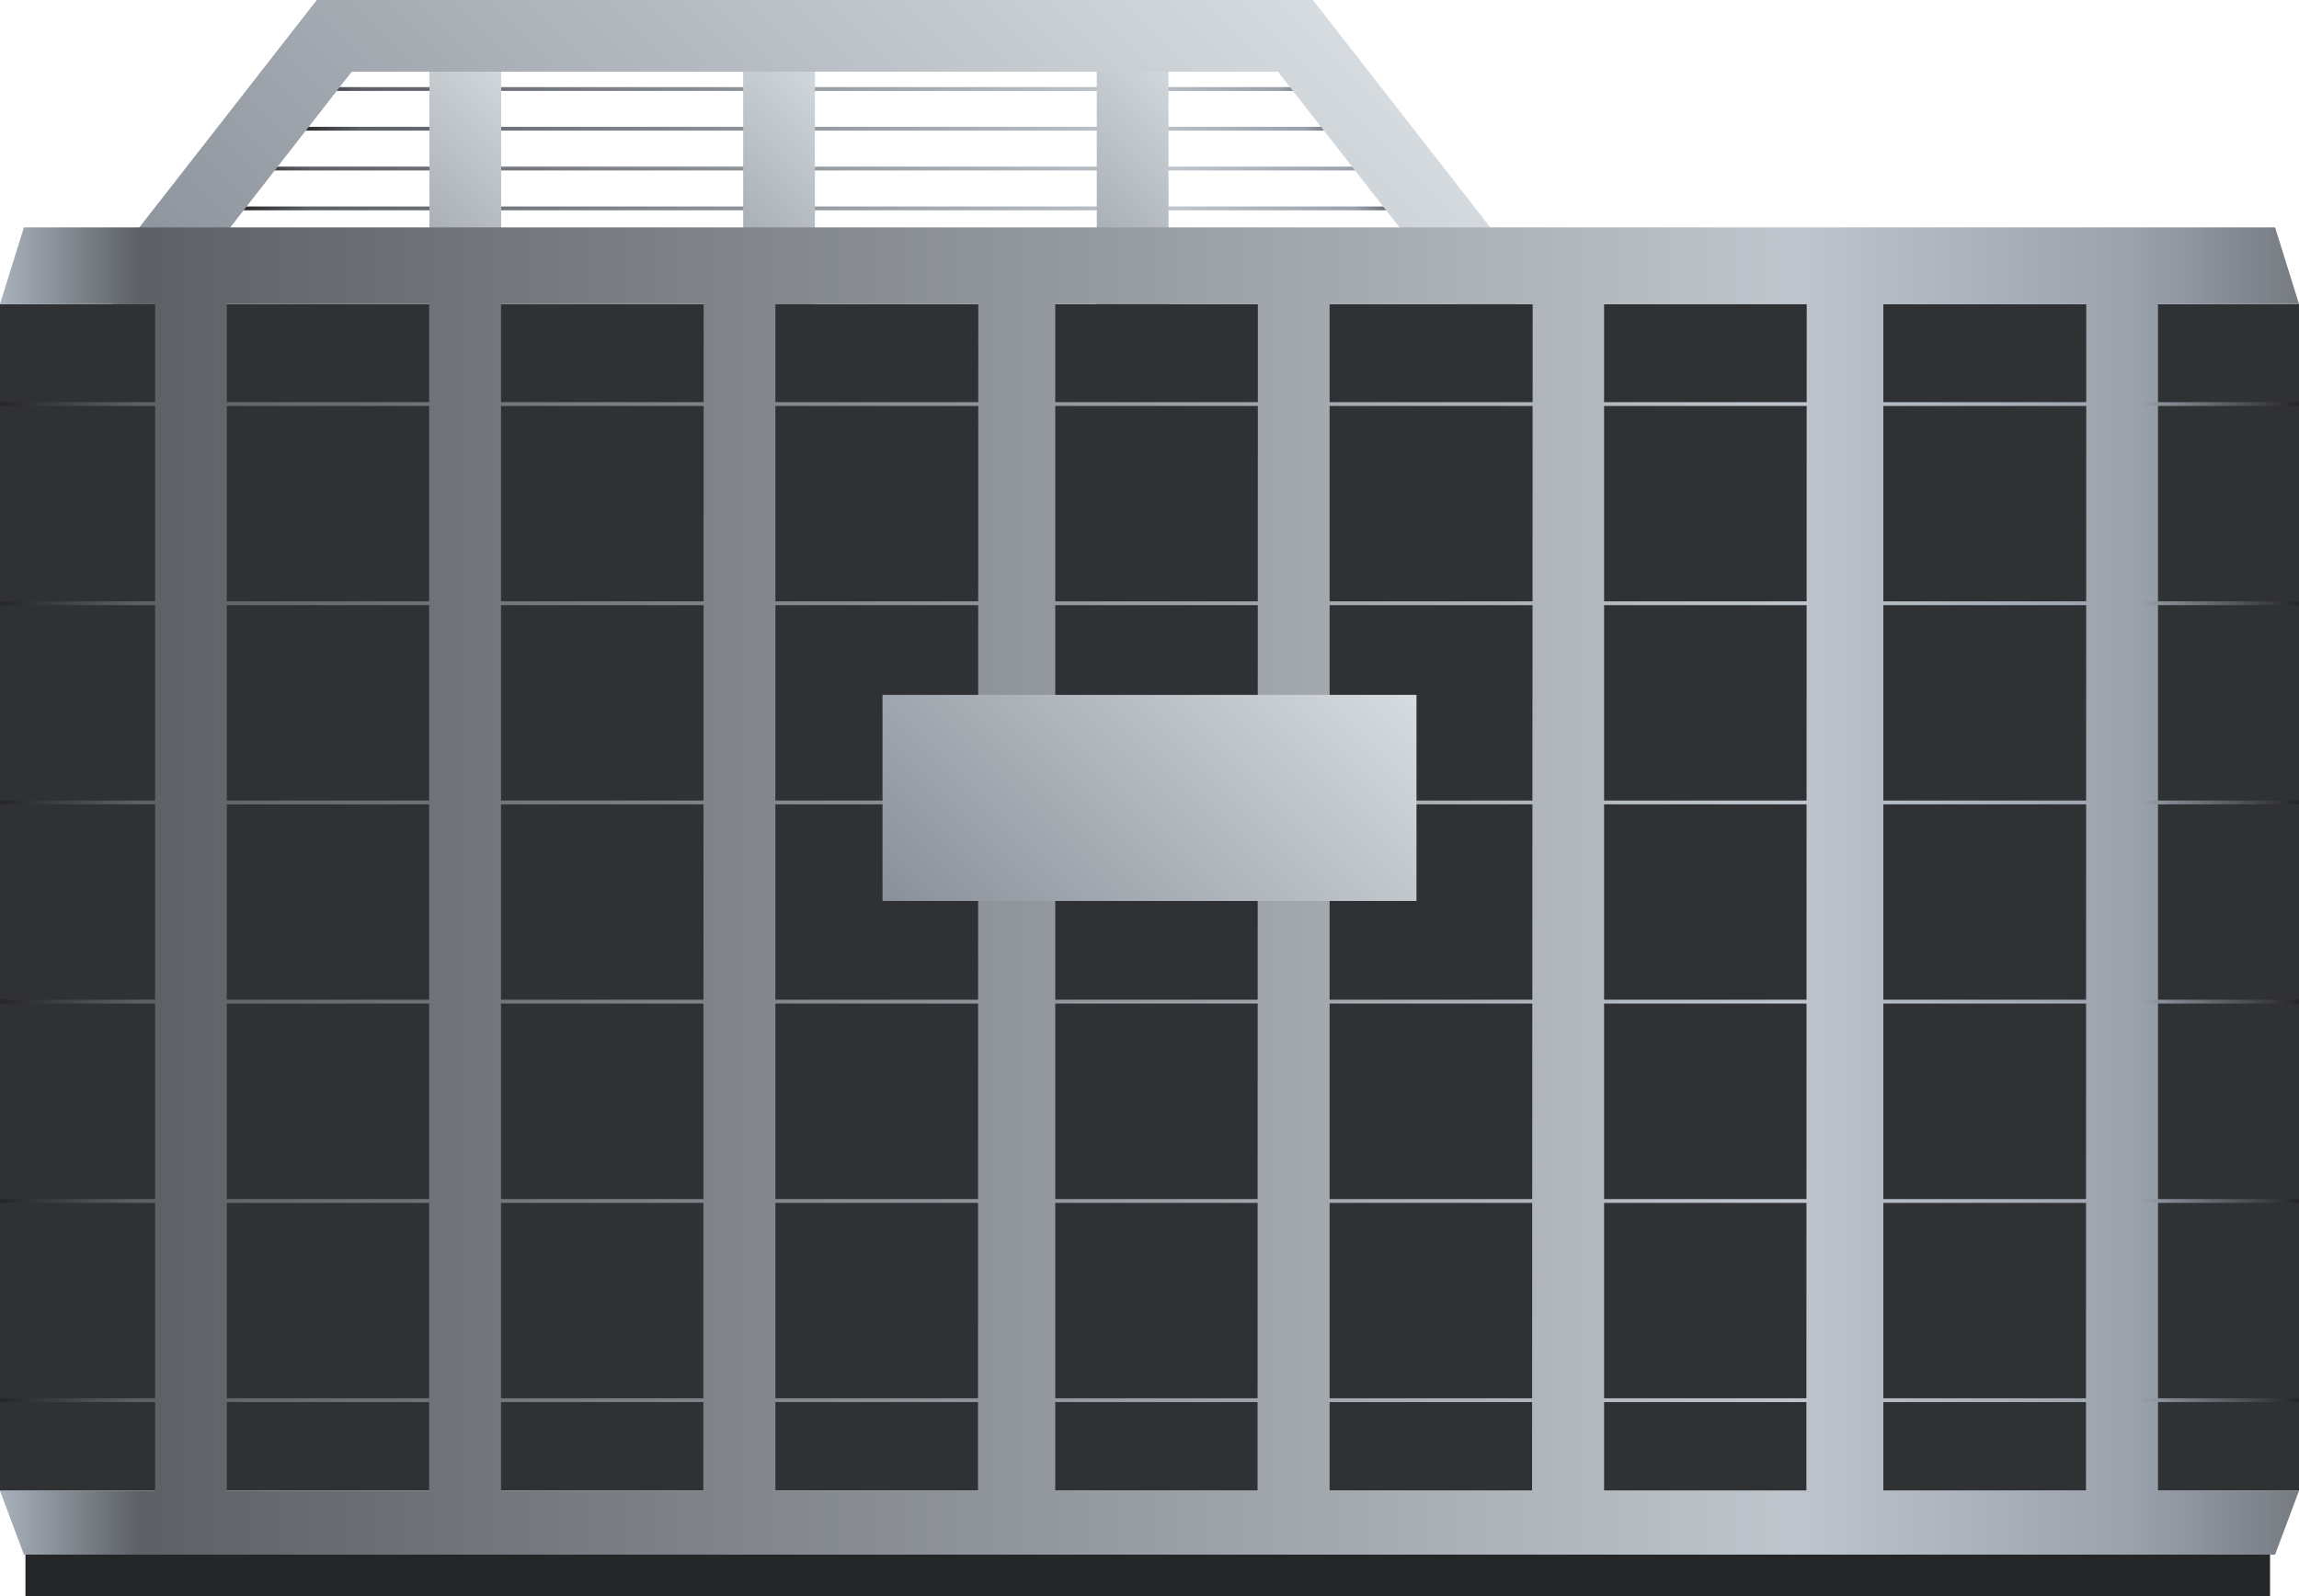 <svg xmlns="http://www.w3.org/2000/svg" xmlns:xlink="http://www.w3.org/1999/xlink" viewBox="0 0 150 104.16"><defs><style>.cls-1,.cls-12,.cls-13,.cls-14,.cls-15,.cls-16,.cls-17,.cls-2,.cls-3,.cls-4{fill:none;stroke-miterlimit:10;stroke-width:0.25px;}.cls-1{stroke:url(#未命名的渐变_107);}.cls-2{stroke:url(#未命名的渐变_107-2);}.cls-3{stroke:url(#未命名的渐变_107-3);}.cls-4{stroke:url(#未命名的渐变_107-4);}.cls-5{fill:url(#未命名的渐变_5);}.cls-6{fill:url(#未命名的渐变_5-2);}.cls-7{fill:url(#未命名的渐变_5-3);}.cls-8{fill:url(#未命名的渐变_5-4);}.cls-9{fill:#2f3134;}.cls-10{fill:#252628;}.cls-11{fill:url(#未命名的渐变_102);}.cls-12{stroke:url(#未命名的渐变_107-5);}.cls-13{stroke:url(#未命名的渐变_107-6);}.cls-14{stroke:url(#未命名的渐变_107-7);}.cls-15{stroke:url(#未命名的渐变_107-8);}.cls-16{stroke:url(#未命名的渐变_107-9);}.cls-17{stroke:url(#未命名的渐变_107-10);}.cls-18{fill:url(#未命名的渐变_5-5);}</style><linearGradient id="未命名的渐变_107" x1="19.26" y1="5.81" x2="88.3" y2="5.81" gradientUnits="userSpaceOnUse"><stop offset="0" stop-color="#252628"/><stop offset="0.06" stop-color="#5d6166"/><stop offset="0.78" stop-color="#bfc5cc"/><stop offset="0.93" stop-color="#9ba1ab"/><stop offset="1" stop-color="#252628"/></linearGradient><linearGradient id="未命名的渐变_107-2" x1="19.26" y1="8.4" x2="90.11" y2="8.4" xlink:href="#未命名的渐变_107"/><linearGradient id="未命名的渐变_107-3" x1="15.5" y1="11" x2="93.87" y2="11" xlink:href="#未命名的渐变_107"/><linearGradient id="未命名的渐变_107-4" x1="15.5" y1="13.6" x2="93.87" y2="13.6" xlink:href="#未命名的渐变_107"/><linearGradient id="未命名的渐变_5" x1="37.61" y1="7.59" x2="23.1" y2="22.11" gradientUnits="userSpaceOnUse"><stop offset="0" stop-color="#d7dce0"/><stop offset="1" stop-color="#8a9099"/></linearGradient><linearGradient id="未命名的渐变_5-2" x1="58.08" y1="7.59" x2="43.57" y2="22.11" xlink:href="#未命名的渐变_5"/><linearGradient id="未命名的渐变_5-3" x1="81.16" y1="7.59" x2="66.64" y2="22.11" xlink:href="#未命名的渐变_5"/><linearGradient id="未命名的渐变_5-4" x1="77.78" y1="-7.89" x2="28.55" y2="41.34" xlink:href="#未命名的渐变_5"/><linearGradient id="未命名的渐变_102" y1="58.16" x2="150" y2="58.16" gradientUnits="userSpaceOnUse"><stop offset="0" stop-color="#a9b1bb"/><stop offset="0.06" stop-color="#5d6166"/><stop offset="0.78" stop-color="#bfc5cc"/><stop offset="0.93" stop-color="#9ba1ab"/><stop offset="1" stop-color="#767b82"/></linearGradient><linearGradient id="未命名的渐变_107-5" x1="0" y1="26.37" x2="150" y2="26.37" xlink:href="#未命名的渐变_107"/><linearGradient id="未命名的渐变_107-6" x1="0" y1="39.37" x2="150" y2="39.37" xlink:href="#未命名的渐变_107"/><linearGradient id="未命名的渐变_107-7" x1="0" y1="52.37" x2="150" y2="52.37" xlink:href="#未命名的渐变_107"/><linearGradient id="未命名的渐变_107-8" x1="0" y1="65.37" x2="150" y2="65.37" xlink:href="#未命名的渐变_107"/><linearGradient id="未命名的渐变_107-9" x1="0" y1="78.38" x2="150" y2="78.38" xlink:href="#未命名的渐变_107"/><linearGradient id="未命名的渐变_107-10" x1="0" y1="91.38" x2="150" y2="91.38" xlink:href="#未命名的渐变_107"/><linearGradient id="未命名的渐变_5-5" x1="87.07" y1="40.01" x2="62.93" y2="64.16" xlink:href="#未命名的渐变_5"/></defs><title>Air conditioner 2(空调2)</title><g id="图层_2" data-name="图层 2"><g id="图层_6" data-name="图层 6"><g id="Air_conditioner_2_空调2_" data-name="Air conditioner 2(空调2)"><line class="cls-1" x1="19.26" y1="5.81" x2="88.3" y2="5.81"/><line class="cls-2" x1="19.26" y1="8.4" x2="90.11" y2="8.4"/><line class="cls-3" x1="15.5" y1="11" x2="93.87" y2="11"/><line class="cls-4" x1="15.5" y1="13.6" x2="93.87" y2="13.6"/><rect class="cls-5" x="28.02" y="2.67" width="4.68" height="24.35"/><rect class="cls-6" x="48.49" y="2.67" width="4.68" height="24.35"/><rect class="cls-7" x="71.56" y="2.67" width="4.68" height="24.35"/><polygon class="cls-8" points="96.64 21.67 83.38 4.68 22.95 4.68 9.7 21.67 6.01 18.79 20.67 0 85.66 0 100.32 18.79 96.64 21.67"/><rect class="cls-9" y="19.84" width="150" height="77.45"/><rect class="cls-10" x="1.66" y="101.46" width="146.45" height="2.7"/><path class="cls-11" d="M150,19.84l-1.56-5H1.56L0,19.84H10.12V97.29H0l1.56,4.17H148.44L150,97.29h-9.2V19.84ZM28,97.29H14.8V19.84H28Zm17.89,0H32.69V19.84H45.91Zm17.92,0H50.59V19.84H63.83Zm18.24,0H68.85V19.84H82.07Zm17.91,0H86.75V19.84H100Zm17.9,0H104.66V19.84h13.22Zm18.24,0H122.88V19.84h13.24Z"/><line class="cls-12" y1="26.37" x2="150" y2="26.37"/><line class="cls-13" y1="39.37" x2="150" y2="39.37"/><line class="cls-14" y1="52.37" x2="150" y2="52.37"/><line class="cls-15" y1="65.37" x2="150" y2="65.37"/><line class="cls-16" y1="78.38" x2="150" y2="78.38"/><line class="cls-17" y1="91.38" x2="150" y2="91.38"/><rect class="cls-18" x="57.58" y="45.35" width="34.84" height="13.45"/></g></g></g></svg>